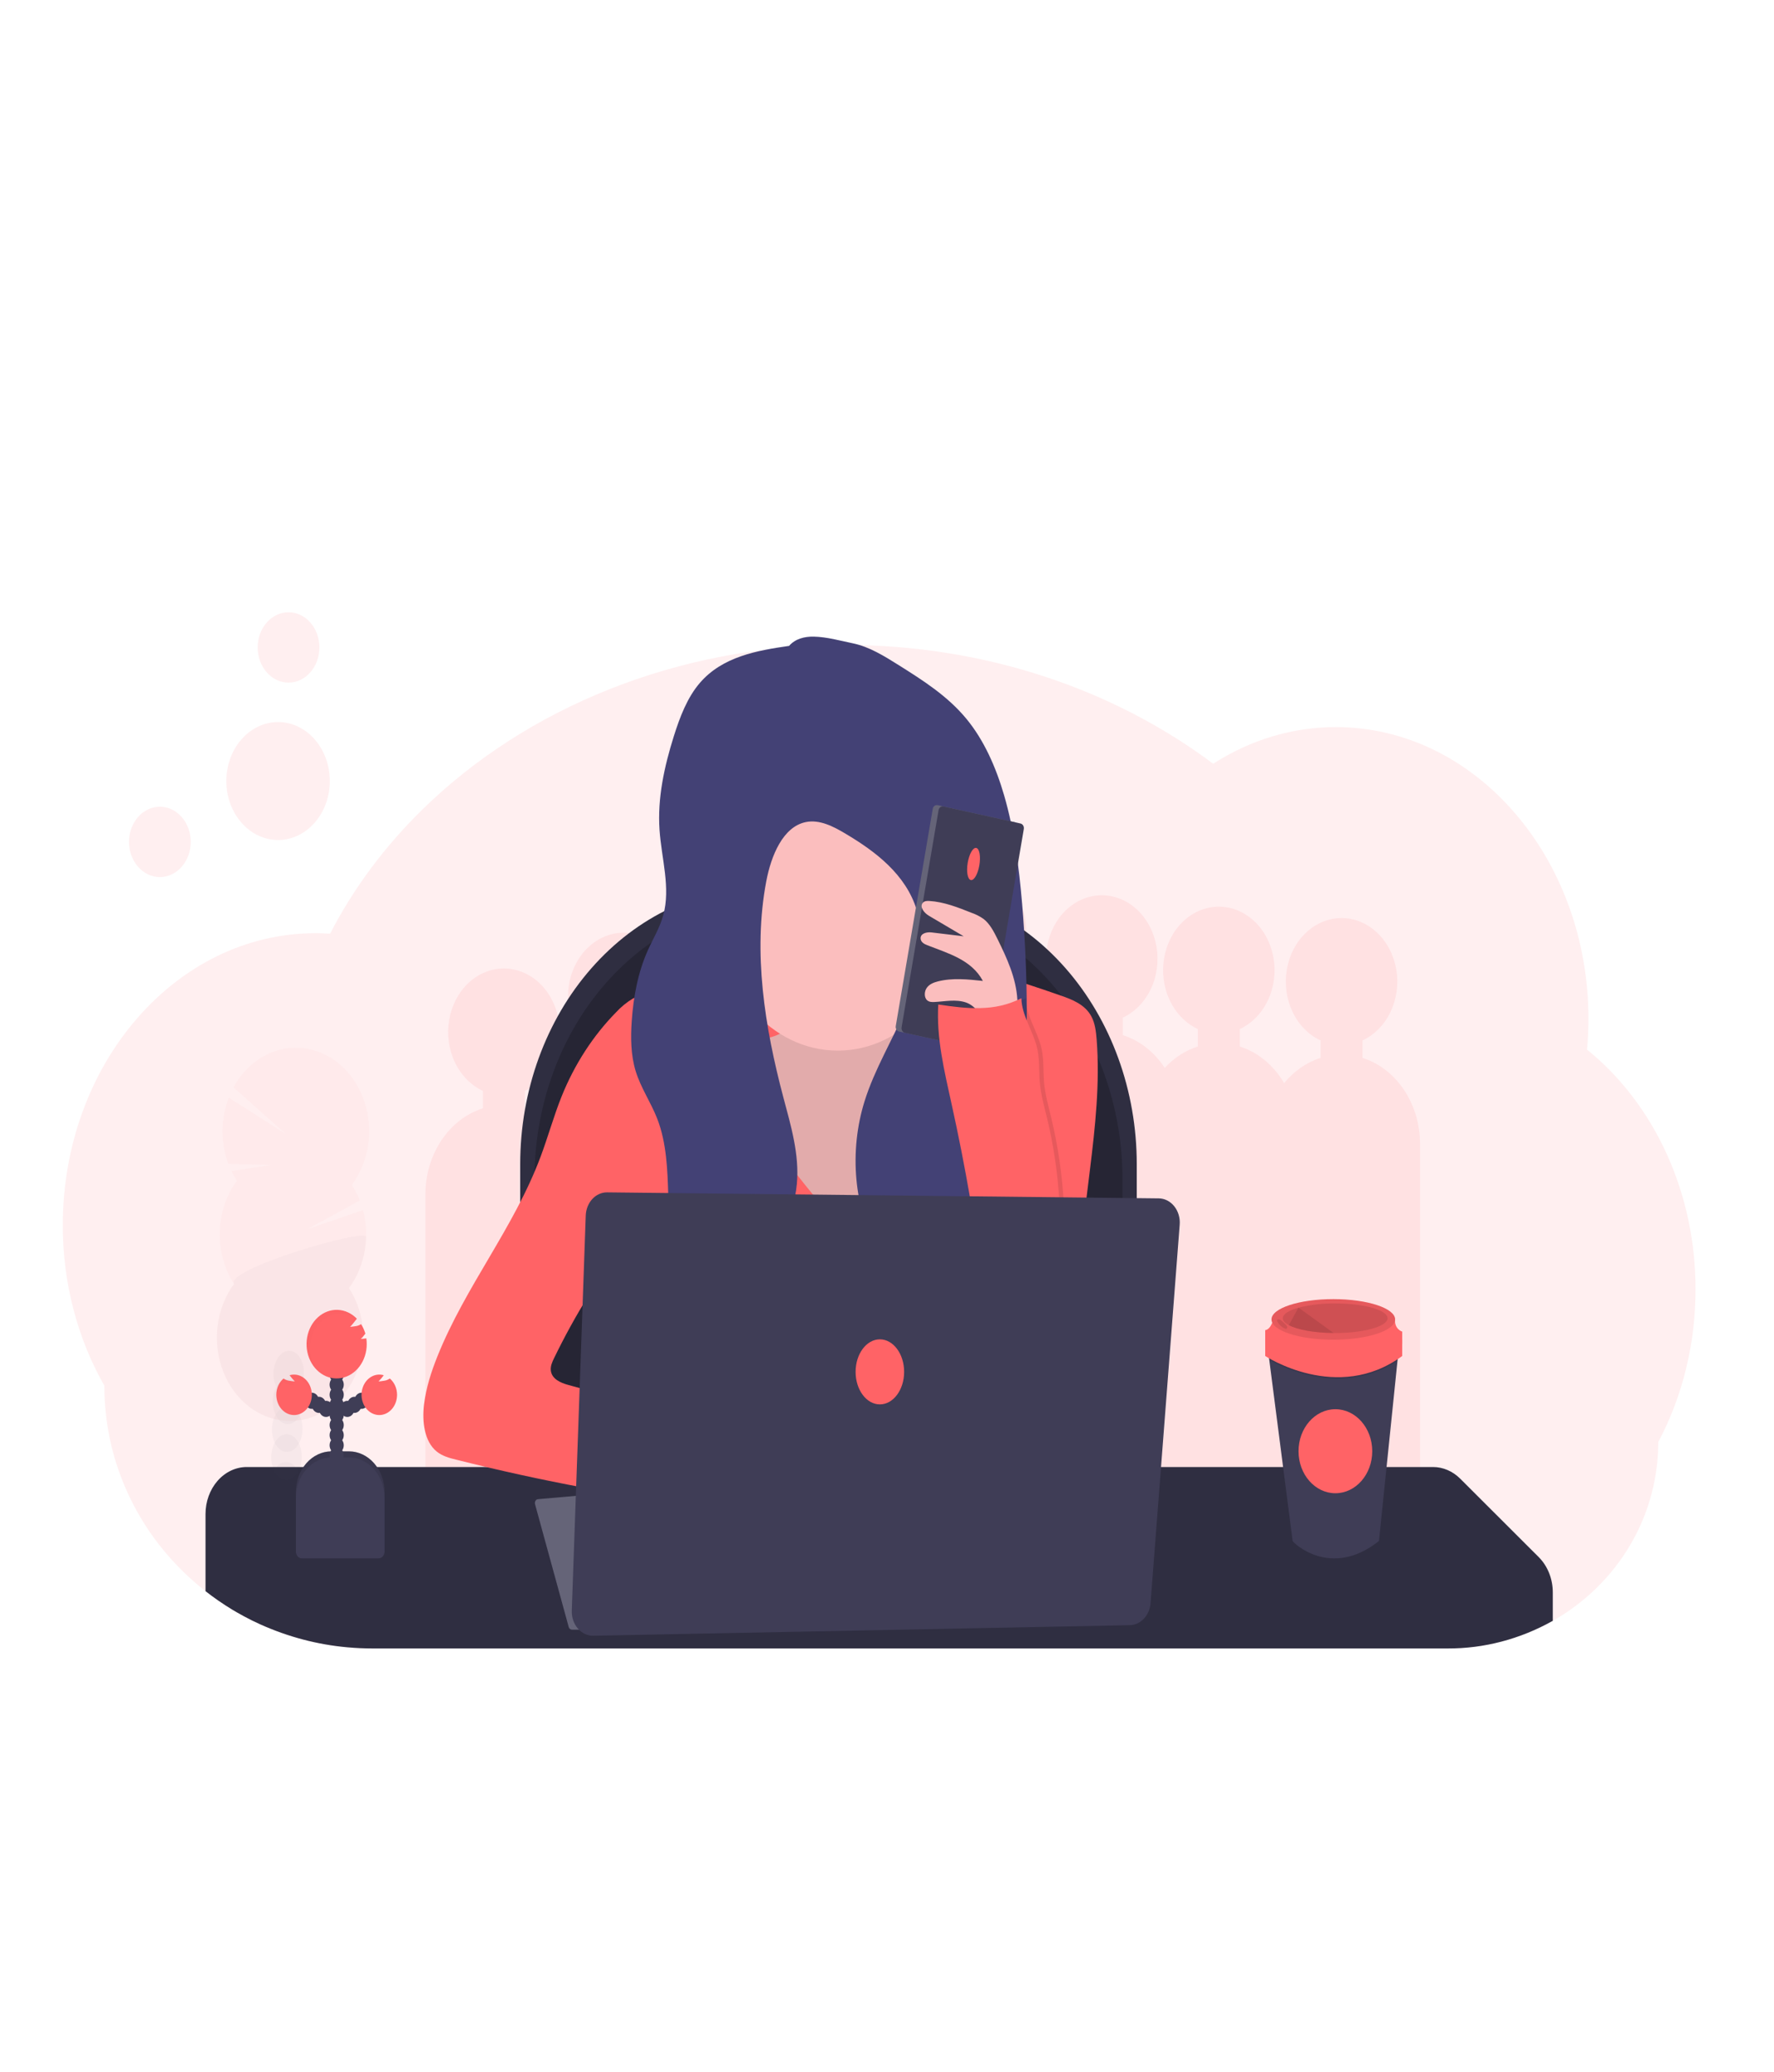<svg width="113" height="132" viewBox="0 0 113 132" fill="none" xmlns="http://www.w3.org/2000/svg">
<g clip-path="url(#clip0)">
<path opacity="0.1" d="M108 82.134C108.006 85.563 107.184 88.928 105.626 91.861C105.626 95.448 104.158 98.7 101.778 101.069C101.183 101.661 100.541 102.191 99.862 102.652C99.835 102.672 99.806 102.691 99.778 102.709C99.727 102.743 99.677 102.778 99.625 102.813L99.576 102.845C99.359 102.985 99.137 103.12 98.911 103.246C96.825 104.415 94.53 105.018 92.206 105.007H23.743C23.197 105.007 22.657 104.982 22.121 104.933C20.217 104.762 18.346 104.268 16.57 103.468C16.223 103.312 15.883 103.144 15.55 102.964C15.391 102.879 15.234 102.792 15.078 102.702C14.981 102.646 14.884 102.588 14.787 102.53C14.203 102.176 13.636 101.783 13.091 101.355C12.593 100.966 12.113 100.547 11.655 100.099C8.561 97.074 6.647 92.887 6.647 88.267C4.913 85.224 3.993 81.671 4 78.043C4 67.771 11.204 59.444 20.091 59.444C20.364 59.444 20.636 59.453 20.909 59.469C20.948 59.469 20.986 59.469 21.026 59.476C22.524 56.565 24.526 53.891 26.935 51.537C33.502 45.123 43.1 41.081 53.792 41.081C62.776 41.081 70.987 43.935 77.277 48.651C79.661 47.116 82.353 46.311 85.091 46.315C93.977 46.315 101.182 54.642 101.182 64.914C101.181 65.564 101.15 66.213 101.091 66.86C103.233 68.588 104.979 70.878 106.181 73.536C107.384 76.195 108.007 79.143 108 82.134V82.134Z" fill="#FF6366"/>
<path opacity="0.1" d="M86.79 67.386V66.275C87.553 65.921 88.184 65.277 88.576 64.452C88.968 63.626 89.097 62.672 88.939 61.75C88.781 60.829 88.347 59.999 87.711 59.403C87.076 58.806 86.278 58.48 85.454 58.48C84.631 58.48 83.833 58.806 83.198 59.403C82.562 59.999 82.128 60.829 81.97 61.75C81.812 62.672 81.941 63.626 82.332 64.452C82.725 65.277 83.356 65.921 84.119 66.275V67.386C83.23 67.668 82.426 68.225 81.797 68.995C81.131 67.857 80.129 67.029 78.972 66.662V65.549C79.735 65.196 80.366 64.552 80.758 63.727C81.15 62.901 81.278 61.946 81.121 61.025C80.963 60.104 80.529 59.274 79.893 58.677C79.258 58.081 78.46 57.755 77.636 57.755C76.813 57.755 76.015 58.081 75.379 58.677C74.744 59.274 74.31 60.104 74.152 61.025C73.994 61.946 74.122 62.901 74.514 63.727C74.906 64.552 75.538 65.196 76.301 65.549V66.661C75.51 66.911 74.785 67.379 74.191 68.025C73.528 67.01 72.587 66.275 71.517 65.936V64.824C72.28 64.471 72.912 63.827 73.304 63.001C73.696 62.176 73.824 61.221 73.666 60.3C73.508 59.379 73.074 58.549 72.439 57.952C71.803 57.355 71.005 57.029 70.182 57.029C69.358 57.029 68.561 57.355 67.925 57.952C67.289 58.549 66.855 59.379 66.698 60.3C66.54 61.221 66.668 62.176 67.06 63.001C67.452 63.827 68.083 64.471 68.846 64.824V65.936C67.936 66.225 67.117 66.802 66.483 67.6C66.2 66.774 65.752 66.034 65.175 65.44C64.598 64.845 63.908 64.412 63.158 64.174V63.063C63.921 62.71 64.553 62.065 64.945 61.24C65.337 60.414 65.465 59.459 65.307 58.538C65.149 57.617 64.715 56.787 64.08 56.191C63.444 55.594 62.646 55.268 61.823 55.268C60.999 55.268 60.201 55.594 59.566 56.191C58.93 56.787 58.496 57.617 58.339 58.538C58.181 59.459 58.309 60.414 58.701 61.24C59.093 62.065 59.724 62.71 60.487 63.063V64.174C59.513 64.484 58.644 65.122 57.995 66.006C57.346 66.889 56.947 67.977 56.851 69.124C56.392 68.761 55.883 68.489 55.344 68.319V67.207C56.108 66.854 56.739 66.21 57.131 65.384C57.523 64.559 57.651 63.604 57.493 62.683C57.335 61.762 56.902 60.932 56.266 60.335C55.63 59.739 54.833 59.412 54.009 59.412C53.186 59.412 52.388 59.739 51.752 60.335C51.117 60.932 50.683 61.762 50.525 62.683C50.367 63.604 50.495 64.559 50.887 65.384C51.279 66.21 51.911 66.854 52.674 67.207V68.319C51.995 68.534 51.363 68.91 50.82 69.423C50.277 69.935 49.835 70.572 49.523 71.292C49.102 70.984 48.642 70.75 48.159 70.598V69.487C48.922 69.133 49.554 68.489 49.946 67.664C50.337 66.838 50.466 65.883 50.308 64.962C50.15 64.041 49.716 63.211 49.081 62.615C48.445 62.018 47.647 61.692 46.824 61.692C46 61.692 45.202 62.018 44.567 62.615C43.931 63.211 43.497 64.041 43.339 64.962C43.182 65.883 43.31 66.838 43.702 67.664C44.094 68.489 44.725 69.133 45.488 69.487V70.598C45.033 70.742 44.598 70.959 44.196 71.243C43.882 70.534 43.441 69.909 42.903 69.405C42.364 68.902 41.739 68.532 41.068 68.319V67.207C41.831 66.854 42.463 66.21 42.855 65.384C43.247 64.559 43.375 63.604 43.217 62.683C43.059 61.762 42.625 60.932 41.99 60.335C41.354 59.739 40.556 59.412 39.733 59.412C38.909 59.412 38.111 59.739 37.476 60.335C36.84 60.932 36.406 61.762 36.248 62.683C36.091 63.604 36.219 64.559 36.611 65.384C37.003 66.21 37.634 66.854 38.397 67.207V68.319C37.675 68.548 37.007 68.959 36.443 69.521C35.878 70.083 35.432 70.783 35.136 71.568C34.628 71.123 34.049 70.794 33.432 70.598V69.487C34.195 69.133 34.826 68.489 35.218 67.664C35.61 66.838 35.738 65.883 35.581 64.962C35.423 64.041 34.989 63.211 34.353 62.615C33.718 62.018 32.92 61.692 32.096 61.692C31.273 61.692 30.475 62.018 29.839 62.615C29.204 63.211 28.77 64.041 28.612 64.962C28.454 65.883 28.582 66.838 28.974 67.664C29.366 68.489 29.998 69.133 30.761 69.487V70.598C29.707 70.931 28.778 71.648 28.117 72.64C27.455 73.632 27.096 74.844 27.096 76.09V101.785H37.091V99.506H41.818V101.785H51.818V99.506H59V95.361H65.182V97.123H72.636V97.848H80.454V98.573H90.454V72.878C90.454 71.632 90.096 70.42 89.434 69.428C88.772 68.436 87.844 67.719 86.79 67.386V67.386Z" fill="#FF6366"/>
<path d="M48.616 56.51H56.928C58.961 56.51 60.974 56.966 62.852 57.853C64.731 58.739 66.437 60.039 67.875 61.677C69.312 63.316 70.453 65.261 71.231 67.401C72.009 69.542 72.409 71.836 72.409 74.153V98.058H33.136V74.153C33.136 69.474 34.767 64.986 37.67 61.678C40.573 58.369 44.511 56.51 48.616 56.51V56.51Z" fill="#2F2E41"/>
<path opacity="0.2" d="M49.526 57.472H56.019C58.052 57.471 60.065 57.928 61.943 58.814C63.822 59.701 65.528 61.001 66.966 62.639C68.403 64.277 69.544 66.222 70.322 68.363C71.1 70.503 71.5 72.797 71.5 75.115V97.096H34.045V75.115C34.045 70.435 35.676 65.948 38.58 62.639C41.483 59.331 45.42 57.472 49.526 57.472V57.472Z" fill="black"/>
<path d="M98.909 101.435V103.244C96.823 104.413 94.528 105.016 92.204 105.005H23.743C23.197 105.005 22.657 104.98 22.121 104.931C20.217 104.76 18.346 104.266 16.57 103.466C16.223 103.31 15.883 103.142 15.55 102.962C15.391 102.877 15.234 102.79 15.078 102.7C14.981 102.644 14.884 102.586 14.787 102.528C14.203 102.174 13.636 101.783 13.091 101.355V96.442C13.091 95.648 13.368 94.886 13.861 94.325C14.353 93.763 15.021 93.448 15.718 93.448H91.285C91.92 93.449 92.534 93.713 93.012 94.19L98.012 99.184C98.293 99.465 98.519 99.811 98.674 100.199C98.829 100.587 98.909 101.009 98.909 101.435V101.435Z" fill="#2F2E41"/>
<path d="M47.879 62.396C45.897 62.545 43.922 62.787 41.955 63.122C41.395 63.217 40.828 63.323 40.318 63.604C39.922 63.841 39.557 64.139 39.233 64.491C37.772 65.982 36.597 67.8 35.778 69.83C35.272 71.089 34.908 72.421 34.431 73.69C32.732 78.223 29.65 81.93 27.856 86.415C27.468 87.386 27.141 88.4 27.011 89.455C26.876 90.547 27.029 91.822 27.816 92.46C28.18 92.753 28.622 92.874 29.055 92.978C34.502 94.353 40.013 95.379 45.561 96.05C44.96 95.389 44.759 94.364 44.838 93.417C44.917 92.47 45.244 91.575 45.566 90.698C42.425 89.908 39.293 89.079 36.169 88.211C35.703 88.081 35.143 87.838 35.086 87.295C35.056 87.018 35.176 86.752 35.295 86.509C36.627 83.759 38.225 81.187 40.058 78.841C40.058 81.749 39.932 85.032 39.932 87.941H69.395C69.041 86.281 68.833 84.586 68.774 82.879C68.636 77.309 70.282 71.781 69.855 66.223C69.815 65.71 69.753 65.181 69.517 64.742C69.111 63.984 68.3 63.67 67.555 63.411C64.696 62.42 61.778 61.418 58.791 61.496C57.903 61.52 57.018 61.638 56.136 61.757C53.446 62.119 50.582 62.192 47.879 62.396Z" fill="#FF6366"/>
<path d="M34.08 95.812L36.225 103.637C36.239 103.687 36.266 103.73 36.303 103.761C36.34 103.792 36.384 103.808 36.43 103.808H45.636L43.455 94.691L34.267 95.496C34.235 95.499 34.204 95.51 34.177 95.528C34.149 95.547 34.125 95.572 34.107 95.603C34.089 95.633 34.077 95.667 34.073 95.704C34.068 95.74 34.071 95.777 34.08 95.812V95.812Z" fill="#656478"/>
<path d="M49.818 65.762C49.418 66.024 48.952 66.118 48.497 66.208L45.564 66.788C44.993 66.901 44.392 67.03 43.952 67.46C43.052 68.337 43.246 69.953 43.519 71.266L44.065 73.902C44.475 75.883 44.895 77.888 45.738 79.683C47.21 82.815 49.91 85.07 52.879 86.157C53.94 86.546 55.061 86.799 56.168 86.66C58.337 86.388 60.193 84.626 61.336 82.507C62.48 80.388 63.025 77.931 63.524 75.508C64.003 73.189 64.458 70.838 64.427 68.454C64.418 67.713 64.353 66.938 64.005 66.309C63.245 64.928 61.52 64.824 60.106 65.079C59.886 65.119 59.658 65.163 59.446 65.087C58.81 64.861 58.795 63.866 58.523 63.175C58.007 61.871 56.478 61.64 55.228 61.758C53.978 61.876 52.032 62.029 50.943 62.836C49.895 63.608 51.046 64.954 49.818 65.762Z" fill="#FBBEBE"/>
<path opacity="0.1" d="M49.818 65.762C49.418 66.024 48.952 66.118 48.497 66.208L45.564 66.788C44.993 66.901 44.392 67.03 43.952 67.46C43.052 68.337 43.246 69.953 43.519 71.266L44.065 73.902C44.475 75.883 44.895 77.888 45.738 79.683C47.21 82.815 49.91 85.07 52.879 86.157C53.94 86.546 55.061 86.799 56.168 86.66C58.337 86.388 60.193 84.626 61.336 82.507C62.48 80.388 63.025 77.931 63.524 75.508C64.003 73.189 64.458 70.838 64.427 68.454C64.418 67.713 64.353 66.938 64.005 66.309C63.245 64.928 61.52 64.824 60.106 65.079C59.886 65.119 59.658 65.163 59.446 65.087C58.81 64.861 58.795 63.866 58.523 63.175C58.007 61.871 56.478 61.64 55.228 61.758C53.978 61.876 52.032 62.029 50.943 62.836C49.895 63.608 51.046 64.954 49.818 65.762Z" fill="black"/>
<path d="M47.39 68.731C47.834 69.792 48.166 70.917 48.703 71.921C49.129 72.719 49.675 73.422 50.219 74.122C51.627 75.937 53.054 77.767 54.796 79.149C55.518 74.923 57.261 71.012 59.83 67.855C60.581 66.936 61.521 66.031 62.623 66.065C63.306 66.087 63.937 66.473 64.506 66.903C65.143 67.383 65.745 67.939 66.202 68.63C66.924 69.731 67.236 71.124 67.293 72.497C67.349 73.87 67.162 75.24 66.976 76.597L66.022 83.612C65.966 84.019 65.889 84.467 65.598 84.711C65.433 84.83 65.247 84.906 65.053 84.935C61.583 85.704 58.006 85.205 54.471 85.166C50.562 85.123 46.544 85.631 42.842 84.213C42.648 84.139 42.447 84.053 42.316 83.876C42.23 83.742 42.169 83.59 42.135 83.429C41.272 80.246 41.964 76.826 42.475 73.547C42.881 70.948 43.169 68.327 43.34 65.695C43.355 65.458 45.643 65.982 45.898 66.15C46.594 66.619 47.055 67.931 47.39 68.731Z" fill="#FF6366"/>
<g opacity="0.2">
<path opacity="0.2" d="M19.17 94.617C19.17 94.665 19.165 94.711 19.161 94.757C18.814 94.601 18.474 94.433 18.141 94.254C17.963 94.227 17.797 94.135 17.669 93.991C17.572 93.935 17.474 93.877 17.378 93.819C17.4 93.767 17.425 93.717 17.452 93.668C17.639 93.33 17.924 93.119 18.237 93.13C18.551 93.142 18.823 93.373 18.991 93.722C19.119 93.997 19.181 94.306 19.17 94.617V94.617Z" fill="#3F3D56"/>
<path opacity="0.2" d="M19.219 92.843C19.213 93.154 19.134 93.457 18.991 93.722C18.804 94.059 18.519 94.27 18.206 94.258L18.141 94.253C17.963 94.227 17.797 94.135 17.669 93.991C17.582 93.897 17.509 93.788 17.452 93.668C17.326 93.392 17.265 93.084 17.274 92.774C17.282 92.463 17.36 92.16 17.501 91.894C17.688 91.556 17.973 91.345 18.286 91.356C18.6 91.368 18.872 91.599 19.04 91.948C19.169 92.223 19.23 92.532 19.219 92.843V92.843Z" fill="#3F3D56"/>
<path opacity="0.2" d="M19.268 91.072C19.29 90.271 18.873 89.606 18.336 89.586C17.799 89.567 17.346 90.201 17.324 91.002C17.301 91.804 17.719 92.469 18.256 92.488C18.793 92.507 19.246 91.874 19.268 91.072Z" fill="#3F3D56"/>
<path opacity="0.2" d="M19.318 89.298C19.34 88.497 18.923 87.832 18.386 87.812C17.849 87.793 17.395 88.427 17.373 89.228C17.351 90.03 17.768 90.695 18.305 90.714C18.842 90.734 19.296 90.1 19.318 89.298Z" fill="#3F3D56"/>
<path opacity="0.2" d="M19.366 87.524C19.389 86.723 18.971 86.058 18.434 86.039C17.897 86.019 17.444 86.653 17.422 87.454C17.4 88.256 17.817 88.921 18.354 88.94C18.891 88.96 19.344 88.326 19.366 87.524Z" fill="#3F3D56"/>
<path opacity="0.2" d="M15.091 75.217C14.963 75.019 14.848 74.812 14.746 74.595L17.315 74.209L14.546 74.134C14.299 73.467 14.174 72.75 14.179 72.026C14.184 71.302 14.318 70.586 14.574 69.924L18.221 72.249L14.88 69.26C15.217 68.639 15.663 68.104 16.19 67.688C16.717 67.272 17.313 66.984 17.942 66.842C18.57 66.701 19.218 66.708 19.844 66.865C20.47 67.021 21.061 67.323 21.58 67.752C22.099 68.18 22.535 68.726 22.861 69.355C23.186 69.984 23.395 70.683 23.473 71.408C23.551 72.133 23.497 72.868 23.314 73.569C23.131 74.269 22.824 74.918 22.411 75.477C22.61 75.785 22.779 76.116 22.916 76.465L19.546 78.313L23.121 77.087C23.346 77.934 23.383 78.831 23.227 79.697C23.072 80.564 22.729 81.373 22.23 82.05C22.75 82.853 23.06 83.806 23.126 84.801C23.192 85.795 23.012 86.791 22.605 87.674C22.198 88.557 21.581 89.291 20.825 89.794C20.069 90.296 19.204 90.545 18.329 90.513C17.454 90.481 16.605 90.17 15.879 89.614C15.152 89.058 14.578 88.28 14.221 87.369C13.864 86.458 13.74 85.451 13.861 84.464C13.983 83.476 14.346 82.547 14.909 81.784C14.289 80.825 13.97 79.656 14.003 78.465C14.036 77.274 14.419 76.13 15.091 75.217V75.217Z" fill="#FF6366"/>
<path opacity="0.1" d="M23.318 78.799C23.286 79.991 22.902 81.135 22.227 82.047C22.747 82.85 23.058 83.803 23.125 84.797C23.192 85.792 23.012 86.788 22.605 87.671C22.199 88.555 21.582 89.29 20.826 89.793C20.07 90.295 19.205 90.545 18.33 90.514C17.455 90.482 16.606 90.171 15.879 89.615C15.152 89.059 14.578 88.281 14.221 87.37C13.864 86.459 13.739 85.452 13.861 84.464C13.982 83.476 14.346 82.547 14.909 81.784C14.306 80.858 23.334 78.203 23.318 78.799Z" fill="black"/>
</g>
<path opacity="0.1" d="M10.184 55.869C11.27 55.869 12.15 54.865 12.15 53.628C12.15 52.39 11.27 51.387 10.184 51.387C9.098 51.387 8.217 52.39 8.217 53.628C8.217 54.865 9.098 55.869 10.184 55.869Z" fill="#FF6366"/>
<path opacity="0.1" d="M18.379 43.482C19.465 43.482 20.345 42.479 20.345 41.241C20.345 40.003 19.465 39 18.379 39C17.293 39 16.413 40.003 16.413 41.241C16.413 42.479 17.293 43.482 18.379 43.482Z" fill="#FF6366"/>
<path opacity="0.1" d="M17.713 53.507C19.533 53.507 21.008 51.825 21.008 49.751C21.008 47.676 19.533 45.995 17.713 45.995C15.893 45.995 14.417 47.676 14.417 49.751C14.417 51.825 15.893 53.507 17.713 53.507Z" fill="#FF6366"/>
<path d="M53.364 66.923C57.581 66.923 61 63.026 61 58.22C61 53.413 57.581 49.516 53.364 49.516C49.146 49.516 45.727 53.413 45.727 58.22C45.727 63.026 49.146 66.923 53.364 66.923Z" fill="#FBBEBE"/>
<path d="M50.262 41.142C48.225 41.436 46.026 41.825 44.586 43.493C43.78 44.425 43.308 45.669 42.92 46.899C42.318 48.816 41.87 50.837 42.011 52.87C42.136 54.69 42.727 56.551 42.249 58.293C42.029 59.095 41.597 59.796 41.262 60.543C40.64 61.93 40.347 63.485 40.24 65.038C40.166 66.107 40.18 67.206 40.488 68.218C40.816 69.296 41.456 70.213 41.862 71.255C42.462 72.795 42.522 74.527 42.568 76.211C42.615 77.894 42.654 79.567 42.688 81.244C42.71 82.299 42.712 83.428 42.2 84.308C44.09 83.445 46.006 82.564 47.624 81.155C49.241 79.746 50.55 77.714 50.759 75.406C50.928 73.535 50.374 71.69 49.895 69.89C48.714 65.434 47.95 60.685 48.81 56.135C49.12 54.497 49.874 52.668 51.32 52.367C52.203 52.184 53.084 52.642 53.879 53.117C55.759 54.238 57.697 55.689 58.397 57.971C59.034 60.035 58.498 62.334 57.67 64.305C56.842 66.276 55.715 68.088 55.071 70.147C54.083 73.308 54.361 77.008 56.003 79.792C57.645 82.576 60.678 84.288 63.596 83.839C63.367 82.716 62.652 81.808 62.268 80.741C61.571 78.802 62.041 76.572 62.791 74.66C63.541 72.747 64.565 70.964 65.034 68.933C65.365 67.503 65.405 66.009 65.403 64.531C65.403 62.204 65.302 59.876 65.106 57.559C64.909 55.242 64.609 52.896 63.962 50.668C63.442 48.88 62.685 47.152 61.552 45.781C60.346 44.322 58.777 43.332 57.236 42.362C56.315 41.784 55.373 41.199 54.338 40.982C53.52 40.811 52.66 40.568 51.825 40.552C51.258 40.543 50.662 40.683 50.262 41.142Z" fill="#434175"/>
<path d="M64.635 52.375L59.722 51.288C59.579 51.257 59.44 51.363 59.413 51.526L57.059 65.353C57.031 65.516 57.124 65.674 57.267 65.705L62.18 66.792C62.323 66.823 62.462 66.717 62.489 66.554L64.843 52.727C64.871 52.564 64.778 52.406 64.635 52.375Z" fill="#656478"/>
<path d="M65.006 52.457L60.093 51.371C59.95 51.339 59.812 51.446 59.784 51.608L57.43 65.435C57.402 65.598 57.496 65.756 57.639 65.788L62.552 66.874C62.694 66.906 62.833 66.799 62.861 66.636L65.214 52.809C65.242 52.646 65.149 52.489 65.006 52.457Z" fill="#3F3D56"/>
<path d="M62.382 55.117C62.478 54.553 62.391 54.058 62.186 54.013C61.981 53.968 61.738 54.389 61.642 54.953C61.546 55.518 61.633 56.012 61.838 56.057C62.043 56.103 62.286 55.682 62.382 55.117Z" fill="#FF6366"/>
<path d="M63.545 59.826C63.306 59.342 63.049 58.841 62.645 58.532C62.412 58.369 62.162 58.241 61.901 58.151C61.02 57.8 60.125 57.446 59.193 57.39C59.041 57.381 58.867 57.39 58.768 57.522C58.565 57.795 58.887 58.166 59.166 58.331L61.386 59.641L59.34 59.395C59.043 59.358 58.619 59.45 58.641 59.79C58.656 60.013 58.87 60.134 59.056 60.205C60.369 60.723 61.887 61.129 62.606 62.484C61.648 62.381 60.669 62.277 59.73 62.517C59.473 62.584 59.206 62.686 59.038 62.917C58.87 63.148 58.851 63.539 59.063 63.722C59.194 63.833 59.37 63.836 59.534 63.826C60.2 63.79 60.884 63.639 61.524 63.855C62.164 64.072 62.732 64.836 62.511 65.553C63.078 65.611 63.749 65.553 64.274 65.275C64.852 64.964 64.838 64.379 64.803 63.675C64.727 62.295 64.126 61.007 63.545 59.826Z" fill="#FBBEBE"/>
<path opacity="0.1" d="M62.972 82.412C62.463 78.334 61.765 74.291 60.881 70.298C60.426 68.225 59.91 66.118 60.04 63.986C61.918 64.258 63.601 64.46 65.332 63.586C65.36 64.706 66.073 65.658 66.332 66.741C66.505 67.466 66.44 68.234 66.508 68.981C66.576 69.728 66.781 70.452 66.956 71.178C67.827 74.777 68.032 78.543 67.559 82.238C65.953 82.455 64.575 82.695 62.972 82.412Z" fill="black"/>
<path d="M62.699 82.412C62.19 78.334 61.492 74.291 60.608 70.298C60.154 68.225 59.637 66.118 59.767 63.986C61.645 64.258 63.328 64.46 65.059 63.586C65.087 64.706 65.8 65.658 66.059 66.741C66.233 67.466 66.167 68.234 66.236 68.981C66.304 69.728 66.508 70.452 66.684 71.178C67.554 74.777 67.76 78.543 67.286 82.238C65.68 82.455 64.302 82.695 62.699 82.412Z" fill="#FF6366"/>
<path d="M36.421 102.593L37.311 77.429C37.325 77.029 37.475 76.651 37.73 76.375C37.984 76.1 38.323 75.948 38.675 75.952L73.813 76.335C73.999 76.337 74.183 76.383 74.353 76.47C74.522 76.557 74.675 76.683 74.8 76.841C74.925 76.998 75.02 77.183 75.079 77.384C75.139 77.585 75.161 77.798 75.144 78.009L73.288 102.117C73.259 102.496 73.108 102.849 72.863 103.108C72.619 103.368 72.299 103.515 71.965 103.522L37.794 104.195C37.611 104.199 37.428 104.159 37.258 104.08C37.088 104 36.934 103.881 36.805 103.731C36.676 103.581 36.576 103.403 36.51 103.207C36.444 103.012 36.413 102.803 36.421 102.593Z" fill="#3F3D56"/>
<path d="M56.045 89.458C56.899 89.458 57.591 88.531 57.591 87.386C57.591 86.242 56.899 85.314 56.045 85.314C55.192 85.314 54.5 86.242 54.5 87.386C54.5 88.531 55.192 89.458 56.045 89.458Z" fill="#FF6366"/>
<path d="M89.091 85.963L89.018 86.673L87.837 98.16C84.756 100.608 82.359 98.255 82.338 98.16L80.849 86.62L80.765 85.963H89.091Z" fill="#3F3D56"/>
<path opacity="0.1" d="M89.091 85.963L89.018 86.673C85.547 88.974 81.845 87.183 80.849 86.62L80.765 85.963H89.091Z" fill="black"/>
<path d="M80.591 85.339V86.375C80.591 86.375 85.182 89.417 89.318 86.375V85.339H80.591Z" fill="#FF6366"/>
<path d="M81.125 83.97C81.125 83.97 80.991 84.67 80.591 84.731V85.612H89.318V84.822C89.318 84.822 88.785 84.67 88.864 83.97H81.125Z" fill="#FF6366"/>
<path d="M84.928 85.339C87.102 85.339 88.865 84.76 88.865 84.046C88.865 83.332 87.102 82.753 84.928 82.753C82.754 82.753 80.992 83.332 80.992 84.046C80.992 84.76 82.754 85.339 84.928 85.339Z" fill="#FF6366"/>
<path opacity="0.1" d="M84.928 85.339C87.102 85.339 88.865 84.76 88.865 84.046C88.865 83.332 87.102 82.753 84.928 82.753C82.754 82.753 80.992 83.332 80.992 84.046C80.992 84.76 82.754 85.339 84.928 85.339Z" fill="black"/>
<path opacity="0.1" d="M88.384 83.97C88.384 84.488 86.891 84.913 85.048 84.913H84.95C83.713 84.903 82.644 84.706 82.098 84.412C81.852 84.279 81.712 84.129 81.712 83.97C81.712 83.707 82.094 83.469 82.712 83.298C83.48 83.106 84.265 83.016 85.051 83.027C86.891 83.027 88.384 83.449 88.384 83.97Z" fill="black"/>
<path opacity="0.1" d="M84.95 84.913C83.713 84.903 82.644 84.706 82.098 84.411L82.709 83.293L84.95 84.913Z" fill="black"/>
<path opacity="0.1" d="M81.464 84.043C81.416 84.031 81.354 84.05 81.345 84.104C81.343 84.131 81.35 84.159 81.363 84.182C81.467 84.369 81.618 84.517 81.797 84.605C81.828 84.625 81.862 84.637 81.897 84.642C81.915 84.644 81.933 84.64 81.949 84.631C81.965 84.621 81.979 84.606 81.987 84.588C81.992 84.572 81.994 84.555 81.993 84.539C81.992 84.522 81.988 84.506 81.981 84.491C81.953 84.435 81.915 84.387 81.868 84.35C81.746 84.242 81.622 84.073 81.464 84.043Z" fill="black"/>
<path d="M85.061 95.118C86.358 95.118 87.409 93.919 87.409 92.441C87.409 90.963 86.358 89.765 85.061 89.765C83.764 89.765 82.713 90.963 82.713 92.441C82.713 93.919 83.764 95.118 85.061 95.118Z" fill="#FF6366"/>
<path d="M21.121 92.448H22.222C22.825 92.448 23.403 92.72 23.829 93.206C24.255 93.692 24.495 94.351 24.495 95.038V98.887H18.848V95.038C18.848 94.351 19.088 93.692 19.514 93.206C19.94 92.72 20.518 92.448 21.121 92.448V92.448Z" fill="#3F3D56"/>
<path opacity="0.1" d="M21.121 92.448H22.222C22.825 92.448 23.403 92.72 23.829 93.206C24.255 93.692 24.495 94.351 24.495 95.038V98.887H18.848V95.038C18.848 94.351 19.088 93.692 19.514 93.206C19.94 92.72 20.518 92.448 21.121 92.448V92.448Z" fill="black"/>
<path d="M21.445 93.864C21.695 93.864 21.897 93.633 21.897 93.349C21.897 93.064 21.695 92.834 21.445 92.834C21.196 92.834 20.994 93.064 20.994 93.349C20.994 93.633 21.196 93.864 21.445 93.864Z" fill="#3F3D56"/>
<path d="M21.445 93.221C21.695 93.221 21.897 92.99 21.897 92.706C21.897 92.421 21.695 92.191 21.445 92.191C21.196 92.191 20.994 92.421 20.994 92.706C20.994 92.99 21.196 93.221 21.445 93.221Z" fill="#3F3D56"/>
<path d="M21.445 92.576C21.695 92.576 21.897 92.346 21.897 92.061C21.897 91.777 21.695 91.546 21.445 91.546C21.196 91.546 20.994 91.777 20.994 92.061C20.994 92.346 21.196 92.576 21.445 92.576Z" fill="#3F3D56"/>
<path d="M21.445 91.933C21.695 91.933 21.897 91.702 21.897 91.418C21.897 91.133 21.695 90.903 21.445 90.903C21.196 90.903 20.994 91.133 20.994 91.418C20.994 91.702 21.196 91.933 21.445 91.933Z" fill="#3F3D56"/>
<path d="M21.445 91.289C21.695 91.289 21.897 91.059 21.897 90.774C21.897 90.49 21.695 90.259 21.445 90.259C21.196 90.259 20.994 90.49 20.994 90.774C20.994 91.059 21.196 91.289 21.445 91.289Z" fill="#3F3D56"/>
<path d="M21.445 90.646C21.695 90.646 21.897 90.415 21.897 90.131C21.897 89.847 21.695 89.616 21.445 89.616C21.196 89.616 20.994 89.847 20.994 90.131C20.994 90.415 21.196 90.646 21.445 90.646Z" fill="#3F3D56"/>
<path d="M21.445 90.002C21.695 90.002 21.897 89.772 21.897 89.487C21.897 89.203 21.695 88.972 21.445 88.972C21.196 88.972 20.994 89.203 20.994 89.487C20.994 89.772 21.196 90.002 21.445 90.002Z" fill="#3F3D56"/>
<path d="M22.124 90.259C22.373 90.259 22.576 90.029 22.576 89.744C22.576 89.46 22.373 89.23 22.124 89.23C21.874 89.23 21.672 89.46 21.672 89.744C21.672 90.029 21.874 90.259 22.124 90.259Z" fill="#3F3D56"/>
<path d="M22.576 90.002C22.825 90.002 23.027 89.772 23.027 89.487C23.027 89.203 22.825 88.972 22.576 88.972C22.326 88.972 22.124 89.203 22.124 89.487C22.124 89.772 22.326 90.002 22.576 90.002Z" fill="#3F3D56"/>
<path d="M23.027 89.744C23.277 89.744 23.479 89.514 23.479 89.229C23.479 88.945 23.277 88.714 23.027 88.714C22.778 88.714 22.575 88.945 22.575 89.229C22.575 89.514 22.778 89.744 23.027 89.744Z" fill="#3F3D56"/>
<path d="M21.445 89.359C21.695 89.359 21.897 89.129 21.897 88.844C21.897 88.56 21.695 88.329 21.445 88.329C21.196 88.329 20.994 88.56 20.994 88.844C20.994 89.129 21.196 89.359 21.445 89.359Z" fill="#3F3D56"/>
<path d="M21.445 88.715C21.695 88.715 21.897 88.485 21.897 88.201C21.897 87.916 21.695 87.686 21.445 87.686C21.196 87.686 20.994 87.916 20.994 88.201C20.994 88.485 21.196 88.715 21.445 88.715Z" fill="#3F3D56"/>
<path d="M21.445 88.071C21.695 88.071 21.897 87.841 21.897 87.556C21.897 87.272 21.695 87.041 21.445 87.041C21.196 87.041 20.994 87.272 20.994 87.556C20.994 87.841 21.196 88.071 21.445 88.071Z" fill="#3F3D56"/>
<path d="M21.445 87.428C21.695 87.428 21.897 87.197 21.897 86.913C21.897 86.628 21.695 86.398 21.445 86.398C21.196 86.398 20.994 86.628 20.994 86.913C20.994 87.197 21.196 87.428 21.445 87.428Z" fill="#3F3D56"/>
<path d="M23.318 85.253C23.206 85.271 23.094 85.285 22.981 85.293C23.086 85.188 23.184 85.074 23.273 84.951C23.21 84.735 23.118 84.531 23 84.347C22.888 84.419 22.764 84.463 22.636 84.478C22.524 84.496 22.412 84.51 22.299 84.519C22.447 84.381 22.585 84.174 22.731 84.001C22.395 83.654 21.961 83.454 21.508 83.436C21.054 83.419 20.61 83.585 20.254 83.906C19.898 84.226 19.654 84.681 19.564 85.188C19.474 85.695 19.545 86.221 19.764 86.674C19.983 87.127 20.335 87.477 20.759 87.662C21.183 87.846 21.651 87.853 22.079 87.681C22.507 87.51 22.868 87.171 23.097 86.725C23.327 86.278 23.41 85.754 23.332 85.245L23.318 85.253Z" fill="#FF6366"/>
<path d="M24.828 87.811C24.713 87.892 24.583 87.941 24.448 87.955C24.336 87.974 24.224 87.988 24.111 87.997C24.231 87.874 24.343 87.742 24.445 87.601C24.173 87.52 23.884 87.558 23.635 87.707C23.385 87.856 23.194 88.105 23.098 88.407C23.001 88.708 23.007 89.04 23.114 89.337C23.22 89.634 23.421 89.875 23.675 90.012C23.929 90.15 24.219 90.175 24.489 90.081C24.758 89.988 24.987 89.784 25.131 89.508C25.276 89.233 25.324 88.906 25.268 88.591C25.212 88.277 25.055 87.998 24.828 87.808V87.811Z" fill="#FF6366"/>
<path d="M20.768 90.259C21.018 90.259 21.22 90.029 21.22 89.744C21.22 89.46 21.018 89.23 20.768 89.23C20.519 89.23 20.316 89.46 20.316 89.744C20.316 90.029 20.519 90.259 20.768 90.259Z" fill="#3F3D56"/>
<path d="M20.316 90.002C20.566 90.002 20.768 89.772 20.768 89.487C20.768 89.203 20.566 88.972 20.316 88.972C20.067 88.972 19.864 89.203 19.864 89.487C19.864 89.772 20.067 90.002 20.316 90.002Z" fill="#3F3D56"/>
<path d="M19.864 89.744C20.114 89.744 20.316 89.514 20.316 89.229C20.316 88.945 20.114 88.714 19.864 88.714C19.615 88.714 19.413 88.945 19.413 89.229C19.413 89.514 19.615 89.744 19.864 89.744Z" fill="#3F3D56"/>
<path d="M18.064 87.811C18.179 87.892 18.309 87.941 18.444 87.955C18.555 87.974 18.668 87.988 18.781 87.997C18.661 87.874 18.549 87.742 18.446 87.601C18.719 87.52 19.008 87.558 19.257 87.707C19.506 87.856 19.698 88.105 19.794 88.407C19.891 88.708 19.885 89.04 19.778 89.337C19.671 89.634 19.471 89.875 19.217 90.012C18.963 90.15 18.672 90.175 18.403 90.081C18.134 89.988 17.905 89.784 17.76 89.508C17.616 89.233 17.567 88.906 17.623 88.591C17.68 88.277 17.837 87.998 18.064 87.808V87.811Z" fill="#FF6366"/>
<path d="M21.121 92.834H22.222C22.825 92.834 23.403 93.107 23.829 93.593C24.255 94.078 24.495 94.737 24.495 95.424V98.83C24.495 98.946 24.454 99.058 24.382 99.141C24.309 99.223 24.211 99.269 24.109 99.269H19.234C19.131 99.269 19.034 99.223 18.961 99.141C18.889 99.058 18.848 98.946 18.848 98.83V95.424C18.848 94.737 19.088 94.078 19.514 93.593C19.94 93.107 20.518 92.834 21.121 92.834V92.834Z" fill="#3F3D56"/>
<g opacity="0.1">
<path opacity="0.1" d="M23.353 85.394C23.307 85.45 23.258 85.502 23.207 85.551C23.259 85.551 23.31 85.542 23.362 85.536C23.364 85.488 23.357 85.44 23.353 85.394Z" fill="black"/>
<path opacity="0.1" d="M22.529 84.778C22.643 84.77 22.755 84.757 22.867 84.738C22.968 84.723 23.067 84.693 23.161 84.647C23.115 84.543 23.062 84.444 23.003 84.349C22.946 84.389 22.885 84.418 22.821 84.437C22.732 84.56 22.634 84.674 22.529 84.778Z" fill="black"/>
<path opacity="0.1" d="M19.752 85.884C19.751 85.491 19.843 85.105 20.019 84.767C20.195 84.429 20.447 84.151 20.749 83.963C21.052 83.775 21.393 83.683 21.738 83.697C22.082 83.711 22.417 83.831 22.706 84.044L22.735 84.008C22.546 83.817 22.326 83.67 22.087 83.575C21.848 83.481 21.594 83.442 21.342 83.46C21.089 83.478 20.842 83.552 20.615 83.679C20.388 83.806 20.185 83.984 20.018 84.201C19.851 84.417 19.724 84.67 19.643 84.943C19.562 85.216 19.529 85.505 19.547 85.793C19.564 86.081 19.632 86.362 19.745 86.62C19.858 86.878 20.015 87.108 20.206 87.296C19.912 86.902 19.751 86.401 19.752 85.884V85.884Z" fill="black"/>
</g>
<g opacity="0.1">
<path opacity="0.1" d="M24.111 88.253C24.224 88.245 24.336 88.232 24.448 88.213C24.583 88.198 24.713 88.149 24.828 88.068C24.956 88.175 25.062 88.312 25.14 88.469C25.219 88.626 25.267 88.8 25.283 88.98C25.287 88.935 25.289 88.889 25.289 88.844C25.29 88.643 25.249 88.444 25.17 88.264C25.091 88.084 24.976 87.928 24.834 87.808C24.719 87.888 24.589 87.938 24.454 87.952L24.364 87.965C24.286 88.069 24.201 88.165 24.111 88.253V88.253Z" fill="black"/>
<path opacity="0.1" d="M24.156 87.814C24.194 87.815 24.232 87.818 24.269 87.823C24.328 87.752 24.386 87.675 24.445 87.601C24.278 87.55 24.103 87.543 23.933 87.582C23.764 87.621 23.604 87.703 23.467 87.824C23.33 87.944 23.219 88.098 23.143 88.275C23.067 88.452 23.027 88.647 23.027 88.844C23.027 88.888 23.027 88.93 23.033 88.972C23.061 88.655 23.191 88.361 23.399 88.147C23.606 87.933 23.876 87.814 24.156 87.814V87.814Z" fill="black"/>
</g>
<g opacity="0.1">
<path opacity="0.1" d="M18.781 88.253C18.668 88.245 18.555 88.232 18.444 88.213C18.309 88.199 18.179 88.149 18.064 88.068C17.936 88.175 17.829 88.312 17.751 88.469C17.673 88.626 17.625 88.8 17.609 88.98C17.605 88.935 17.602 88.889 17.603 88.844C17.602 88.643 17.642 88.444 17.721 88.264C17.8 88.084 17.916 87.928 18.057 87.808C18.172 87.889 18.302 87.938 18.437 87.952L18.528 87.965C18.605 88.069 18.69 88.165 18.781 88.253Z" fill="black"/>
<path opacity="0.1" d="M18.735 87.814C18.697 87.815 18.659 87.818 18.622 87.823C18.564 87.752 18.505 87.675 18.446 87.601C18.613 87.55 18.789 87.543 18.958 87.582C19.128 87.621 19.287 87.703 19.424 87.824C19.562 87.944 19.673 88.098 19.749 88.275C19.825 88.452 19.865 88.647 19.864 88.844C19.864 88.888 19.864 88.93 19.859 88.972C19.831 88.655 19.701 88.361 19.493 88.147C19.285 87.933 19.015 87.814 18.735 87.814V87.814Z" fill="black"/>
</g>
</g>
<defs>
<clipPath id="clip0">
<rect width="104" height="66" fill="white" transform="translate(4 39)"/>
</clipPath>
</defs>
</svg>
